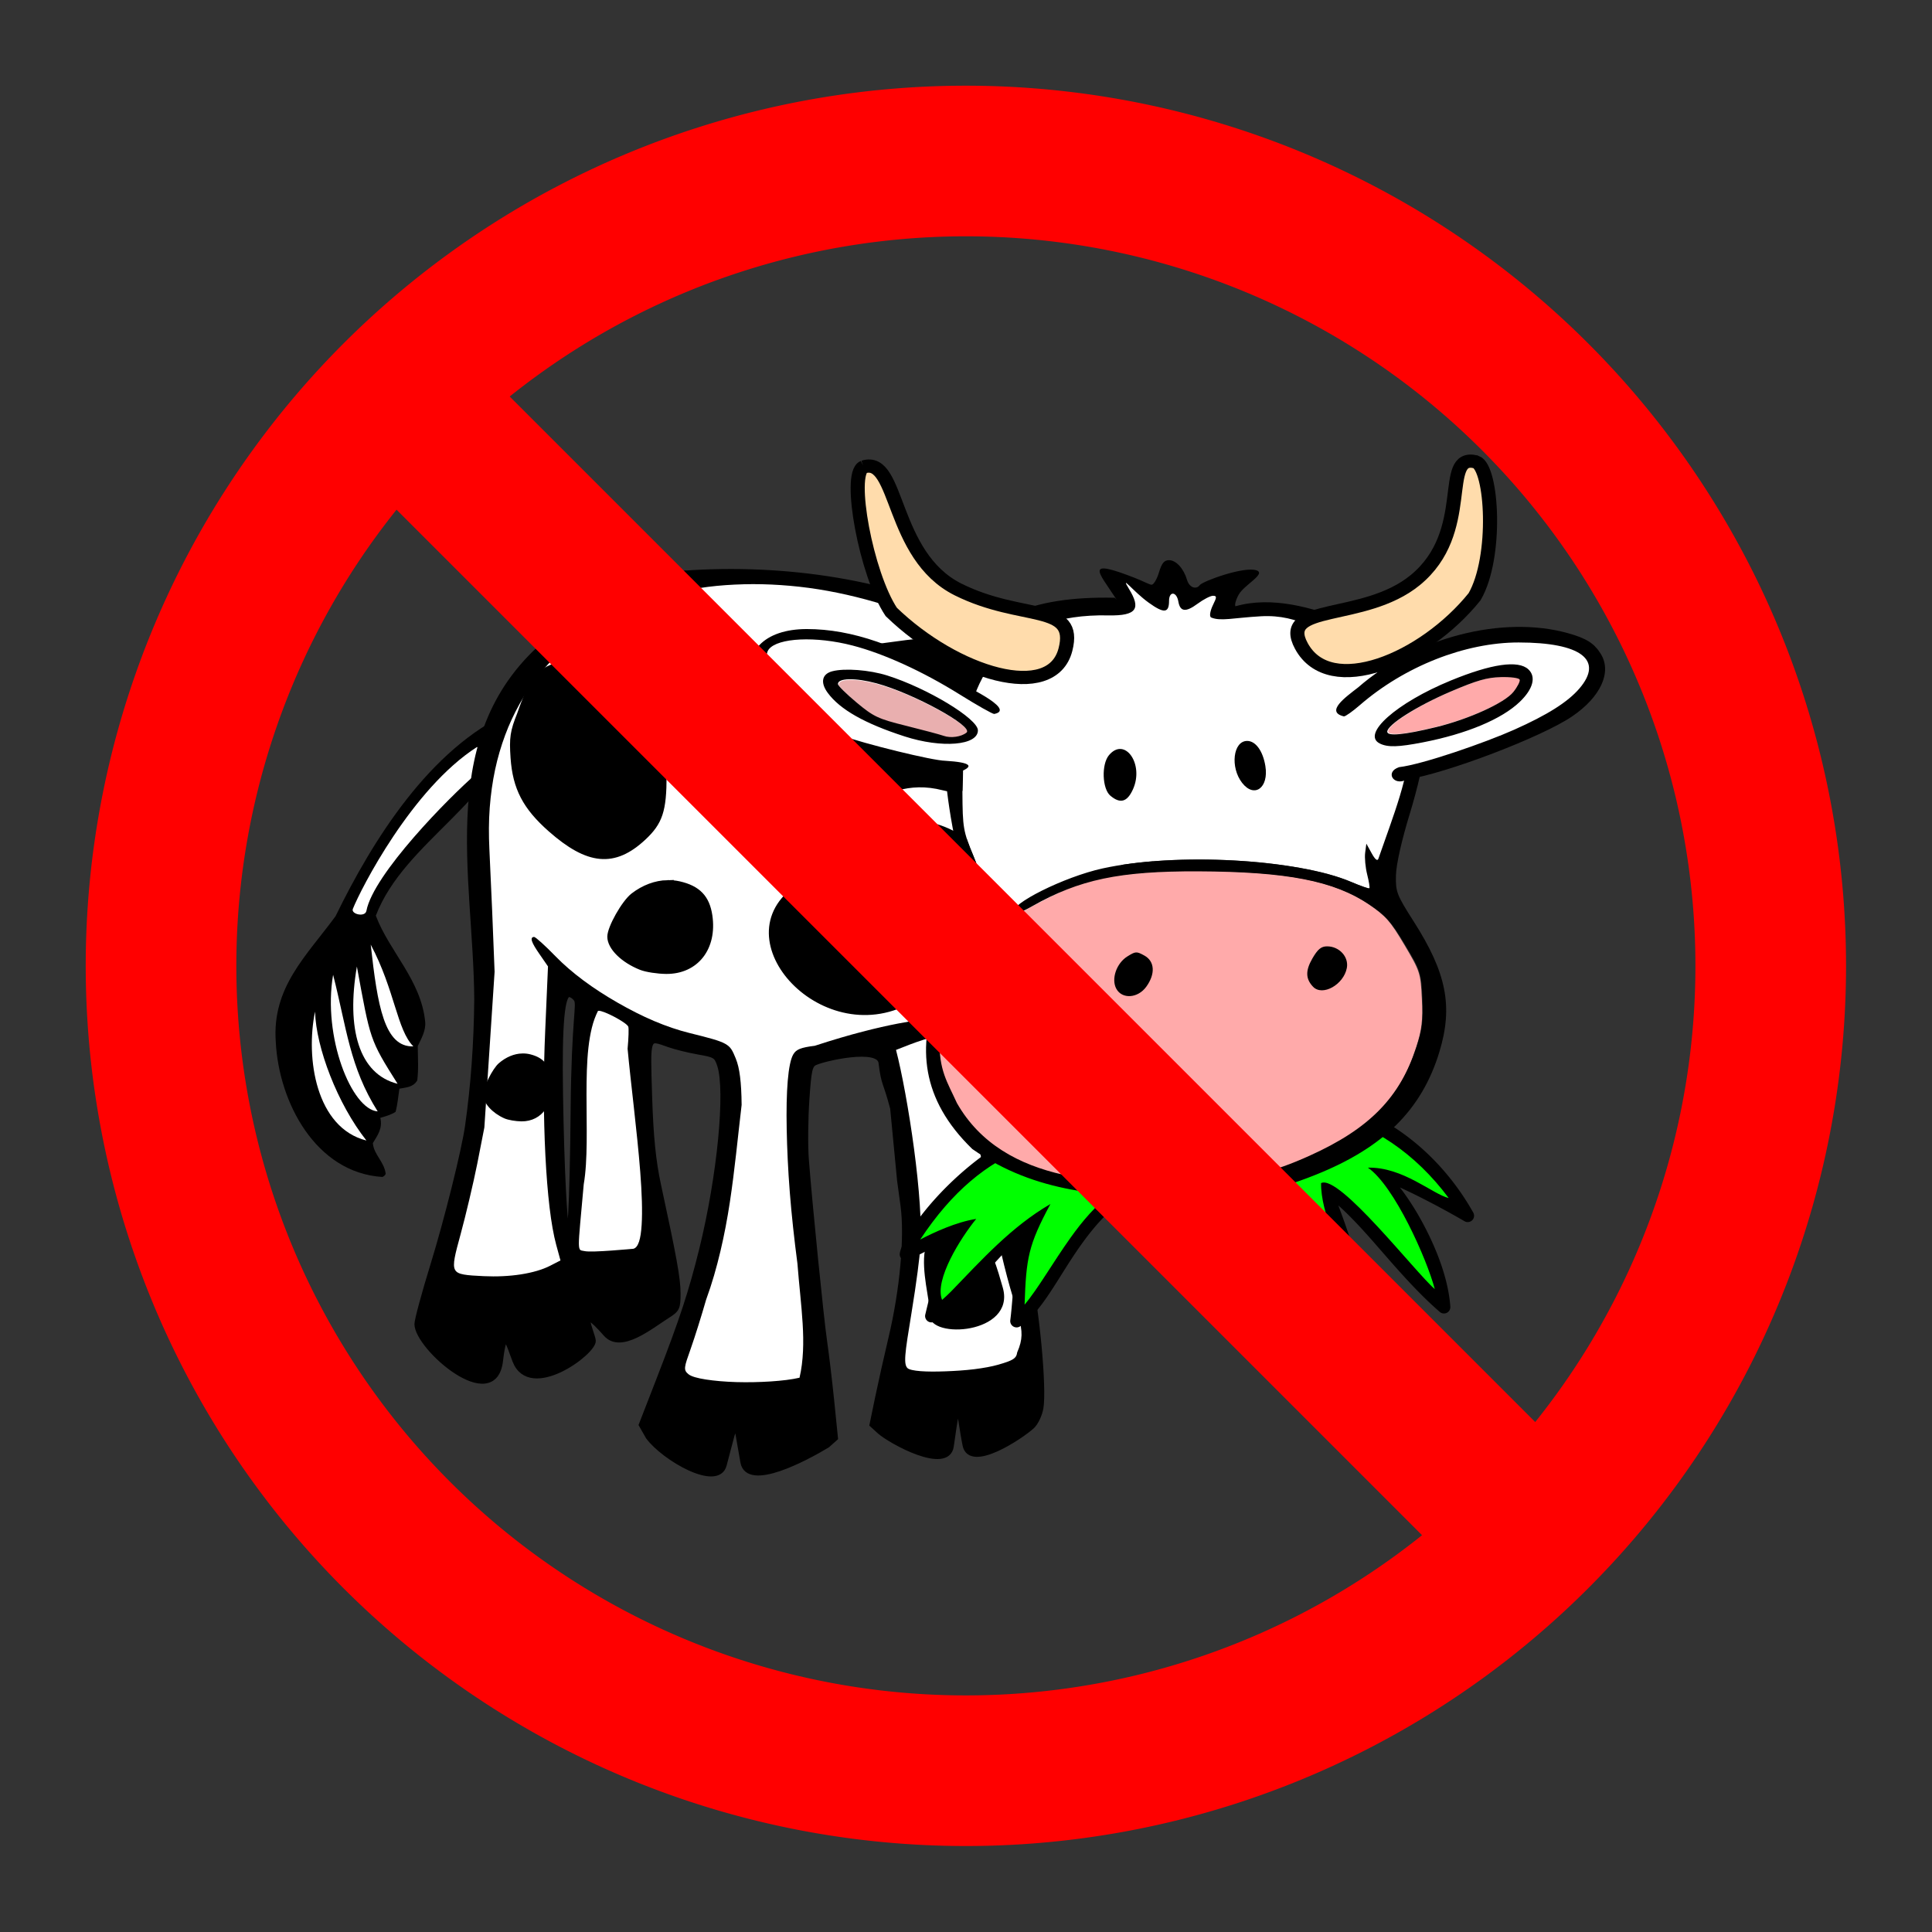 <svg:svg xmlns:dc="http://purl.org/dc/elements/1.1/" xmlns:ns1="http://sodipodi.sourceforge.net/DTD/sodipodi-0.dtd" xmlns:ns2="http://www.inkscape.org/namespaces/inkscape" xmlns:ns4="http://creativecommons.org/ns#" xmlns:rdf="http://www.w3.org/1999/02/22-rdf-syntax-ns#" xmlns:svg="http://www.w3.org/2000/svg" height="603.531" id="svg2" version="1.1" viewBox="-26.769 -26.77 603.531 603.531" width="603.531" ns1:docname="Ban Bessy.svg" ns2:version="0.48.4 r9939">
  <svg:rect x="-26.769" y="-26.77" width="603.531" height="603.531" fill="#333333" stroke="none"/>
  <svg:title id="title3843">Ban Bessy</svg:title>
  <ns1:namedview bordercolor="#666666" borderopacity="1" fit-margin-bottom="0" fit-margin-left="0" fit-margin-right="0" fit-margin-top="0" gridtolerance="10" guidetolerance="10" id="namedview3065" objecttolerance="10" pagecolor="#ffffff" showgrid="true" ns2:current-layer="svg2" ns2:cx="147.90472" ns2:cy="266.79709" ns2:pageopacity="0" ns2:pageshadow="2" ns2:window-height="716" ns2:window-maximized="1" ns2:window-width="1366" ns2:window-x="-8" ns2:window-y="-8" ns2:zoom="0.82713115">
    <ns2:grid empspacing="5" enabled="true" id="grid3841" originx="25px" originy="25px" snapvisiblegridlinesonly="true" spacingx="25px" spacingy="25px" type="xygrid" visible="true" />
  </ns1:namedview>
  <svg:g id="layer1" transform="translate(45.18 152.89)">
    <svg:g id="g4185" transform="matrix(.947 0 0 .947 68.243 -533.95)">
      <svg:g id="g4149" transform="matrix(0,-1.71,-1.83,0,203.87,1206.5)">
        <svg:path d="m348.23 99.15c-16.048 3.157-23.592 20.197-38.094 25.406-6.927-2.432-12.471-8.205-20.562-8.906-1.673-0.109-3.144 0.707-4.594 1.344-2.236-0.006-4.405-0.171-6.625 0.094-1.323 0.729-1.338 1.949-1.594 3.219-1.507 0.214-3.002 0.316-4.469 0.688-0.561 0.767-0.901 1.925-1.156 2.75-2.064-0.452-3.386 0.512-4.875 1.344-2.21-0.151-3.593-2.067-5.938-2.313-0.268 0.113-0.471 0.306-0.594 0.594 0.814 12.043 14.454 18.675 26.062 19.219 10.529 0.699 16.531-5.495 24.25-10.781 14.654-6.669 32.362-16.999 39.375-31.5 0.085-0.421 0.021-0.716-0.188-0.906-0.208-0.191-0.531-0.276-1-0.25v0z" id="path4110" style="fill-rule:evenodd" ns2:connector-curvature="0" />
      </svg:g>
      <svg:path d="m35.196 51.864c-7.189 4.614-12.845 15.685-13.735 17.92-0.232 0.581 1.361 0.964 1.502 0.215 0.764-4.041 9.121-12.555 12.233-15.237 1.603-1.382 0.322-2.897 0-2.897z" id="path4113" style="fill:#ffffff" transform="matrix(2.979,0,0,2.979,-95.577,466.05)" ns2:connector-curvature="0" />
      <svg:g id="g4079" transform="matrix(1.83,0,0,1.71,-268.05,252.35)">
        <svg:path d="m188.88 181.79c-9.373 1.654-17.082 6.851-24.219 12.844-20.333 17.906-13.23 45.231-13.094 69.344-0.071 8.456-0.62 16.61-1.656 24.438-0.632 4.774-3.759 18.184-6.219 26.719-1.597 5.54-2.906 10.705-2.906 11.5 0 4.507 13.838 17.46 14.969 7.062 0.767-7.048 1.508-3.234 2.708 0.049 2.72 7.441 14.152-1.663 14.011-3.893-0.092-1.45-3.248-8.074 2.356-1.281 2.684 3.254 7.96-1.47 11.019-3.531 1.763-1.188 1.909-1.53 1.906-4.312-0.003-2.874-0.67-6.798-3.531-20.969-0.917-4.545-1.371-9.362-1.594-17.031-0.346-11.909-0.484-11.515 3.625-9.969 1.089 0.41 3.422 1.039 5.219 1.375 3.067 0.573 3.311 0.734 3.875 2.562 1.513 4.906 0.017 21.416-3.219 35.469-1.899 8.25-3.589 13.744-7.688 25.031l-3.219 8.875 1.25 2.344c2.812 4.071 12.434 10.071 13.593 5.422 2.518-10.102 1.928-9.622 3.479-0.548 0.888 5.197 11.339-0.821 15.147-3.28l1.438-1.375-0.688-7.281c-0.381-3.992-0.965-9.144-1.281-11.469-0.597-4.386-2.668-26.45-3.281-35-0.193-2.692-0.137-7.891 0.094-11.531 0.365-5.77 0.546-6.681 1.531-7.156 1.724-0.831 11.561-3.251 11.938 0.031 0.505 4.405 0.748 3.303 2.094 8.781l1.25 13.938 0.625 4.906c0.749 6.03-0.139 16.292-2.188 25.5-0.776 3.487-1.852 8.652-2.406 11.5l-1 5.188 1.344 1.312c1.982 1.9 12.197 7.908 12.848 2.818 1.548-12.093 1.373-6.535 2.579-0.172 0.914 4.82 9.965-1.662 11.979-3.615 0.671-0.651 1.386-2.255 1.594-3.562 0.612-3.857-0.735-19.274-2.344-26.688-0.82-3.778-1.66-7.729-1.844-8.781l-0.344-1.906-8.25-36.125c11.566-6.294 34.175-18.457 32.594-36-6.986-39.574-47.945-54.267-84.094-51.531zm37.906 6.75c24.678 10.21 40.473 26.734 41.688 43.687-0.003 15.403-15.58 28.657-30.406 34.344-7.829 1.835-12.166 1.657-25.688 6.375-2.499 0.324-3.331 0.673-3.875 1.656-1.873 3.382-1.542 21.669 0.75 40.375 0.581 8.127 1.829 15.402 0.379 22-5.541 1.384-18.084 1.069-20.035-0.688-0.855-0.77-0.8-1.218 0.438-4.969 0.744-2.255 1.975-6.469 2.75-9.375 4.289-12.531 5.02-25.062 6.406-37.594-0.037-4.488-0.319-7.015-1.062-8.969-1.133-2.977-1.181-3.008-8.344-4.906-8.018-2.125-18.428-8.5-24.156-14.812-1.849-2.038-3.59-3.719-3.844-3.719-0.818 0-0.482 1.082 1.031 3.406l1.469 2.281-0.5 12.344c-0.68 16.456 0.155 34.086 1.969 41.312l0.781 3.062-1.875 1.031c-2.711 1.484-7.266 2.239-11.969 2-6.177-0.314-6.144-0.274-4.156-8.094 0.923-3.631 2.28-9.751 3-13.594l1.281-7 1.844-30.031c-0.221-6.462-0.636-17.087-0.938-23.625-1.989-44.661 36.317-59.823 73.062-46.5zm-58.656 74.5c0.431 0 1.061 0.441 1.375 0.969 0.612 1.029-0.416 3.527-0.562 21.188-0.326 39.336-1.94 25.763-2.375-2.875-0.214-14.105 0.345-19.281 1.562-19.281zm69.729 7.297 0.99 3.64 6.844 35.281c3.38 16.686 5.653 17.29 3.562 22.406-0.149 1.155-0.708 1.544-3.406 2.375-4.556 1.404-15.292 1.831-16.375 0.656-0.651-0.706-0.528-2.45 0.75-10.781 0.841-5.478 1.531-11.092 1.531-12.469 0.801-8.513-2.235-29.564-4.321-38.124 2.911-1.217 7.069-3.123 10.424-2.986zm-57.854 41.609s-7.472 0.802-8.844 0.438c-1.253-0.333-1.225 0.782-0.094-12.875 1.5-9.269-0.993-25.887 2.562-33.438 0.028-0.028 0.066-0.026 0.125-0.031v-0c0.885-0.078 5.057 2.26 5.344 3.062 0.108 0.304 0.055 2.216-0.125 4.25 1.092 12.859 4.674 37.707 1.031 38.594z" id="path4046" style="stroke:#000000" ns2:connector-curvature="0" />
        <svg:path d="m237.53 270.78 1 3.625 6.844 35.281c0.845 4.172 1.594 7.33 2.25 9.812 0.656 2.483 1.198 4.281 1.562 5.719 0.365 1.438 0.559 2.526 0.531 3.562-0.028 1.037-0.259 2.033-0.781 3.312-0.074 0.577-0.254 0.967-0.75 1.312-0.496 0.345-1.307 0.647-2.656 1.062-1.139 0.351-2.68 0.656-4.344 0.875-1.664 0.219-3.462 0.339-5.156 0.406-1.694 0.068-3.27 0.072-4.5-0.031-1.23-0.103-2.104-0.3-2.375-0.594-0.325-0.353-0.484-0.966-0.375-2.531 0.109-1.566 0.486-4.085 1.125-8.25 0.841-5.478 1.531-11.092 1.531-12.469 0.2-2.128 0.142-5.039-0.062-8.344-0.205-3.304-0.571-6.989-1.031-10.688-0.92-7.397-2.207-14.814-3.25-19.094 1.456-0.609 3.24-1.389 5.062-2 0.911-0.306 1.843-0.572 2.75-0.75 0.907-0.178 1.786-0.253 2.625-0.219z" id="path4069" style="fill-rule:evenodd;fill:#ffffff" ns2:connector-curvature="0" />
        <svg:path d="m246.31 320.49c-0.038-0.264-0.097-0.543-0.17-0.823-2.36-8.967-1.343-2.601-1.933-8.702-16.694-8.884-10.921 8.467-10.81 13.4-1.2 4.857 14.101 4.317 12.913-3.874z" id="path4073" style="stroke:#000000;stroke-width:.419" ns2:connector-curvature="0" />
        <svg:path d="m173.49 266.2c-0.059 0.01-0.097 0-0.125 0.031-0.444 0.944-0.819 2.024-1.094 3.219-0.275 1.195-0.48 2.493-0.625 3.875-0.29 2.764-0.339 5.84-0.344 8.969-0.004 3.128 0.064 6.333 0.031 9.312s-0.156 5.745-0.531 8.062c-0.566 6.829-0.883 9.967-0.875 11.438 0.004 0.735 0.094 1.063 0.25 1.219 0.156 0.156 0.405 0.136 0.719 0.219 0.686 0.182 2.867 0.061 4.906-0.094 2.039-0.155 3.938-0.344 3.938-0.344 0.455-0.111 0.783-0.586 1.031-1.375 0.249-0.789 0.389-1.891 0.469-3.219 0.159-2.655 0.038-6.254-0.25-10.219-0.577-7.93-1.735-17.352-2.281-23.781 0.18-2.034 0.234-3.946 0.125-4.25-0.143-0.401-1.279-1.2-2.469-1.875s-2.433-1.226-2.875-1.188z" id="path4067" style="fill-rule:evenodd;fill:#ffffff" ns2:connector-curvature="0" />
        <svg:path d="m199.64 183.92c-2.182 0.061-4.335 0.214-6.438 0.5s-4.154 0.707-6.156 1.219c-2.002 0.511-3.931 1.138-5.812 1.875-1.881 0.737-3.697 1.568-5.438 2.531-1.74 0.963-3.421 2.06-5 3.25s-3.072 2.489-4.469 3.906c-1.397 1.417-2.681 2.949-3.875 4.594s-2.279 3.408-3.25 5.281-1.834 3.835-2.562 5.938c-0.728 2.102-1.348 4.325-1.812 6.656-0.464 2.331-0.788 4.783-0.969 7.344s-0.187 5.24-0.062 8.031c0.301 6.538 0.717 17.163 0.938 23.625l-1.844 30.031-1.281 7c-0.72 3.843-2.077 9.962-3 13.594-0.497 1.955-0.876 3.43-1.062 4.531-0.186 1.101-0.195 1.84 0.062 2.344 0.258 0.503 0.759 0.744 1.594 0.906 0.834 0.163 2.018 0.234 3.562 0.312 2.351 0.12 4.653 0.001 6.719-0.344s3.895-0.914 5.25-1.656l1.875-1.031-0.781-3.062c-0.453-1.807-0.865-4.261-1.188-7.188s-0.575-6.316-0.75-10-0.27-7.67-0.281-11.75c-0.011-4.08 0.08-8.261 0.25-12.375l0.5-12.344-1.469-2.281c-0.756-1.162-1.235-2.001-1.406-2.562-0.086-0.281-0.091-0.487-0.031-0.625s0.202-0.219 0.406-0.219c0.254 0 1.995 1.681 3.844 3.719 1.432 1.578 3.156 3.169 5.062 4.688s3.996 2.957 6.156 4.281c2.16 1.324 4.37 2.536 6.562 3.531 2.193 0.995 4.37 1.781 6.375 2.312 3.581 0.949 5.357 1.445 6.406 2.062 0.525 0.309 0.88 0.643 1.156 1.094 0.276 0.451 0.498 1.006 0.781 1.75 0.372 0.977 0.613 2.094 0.781 3.531s0.263 3.193 0.281 5.438c-0.693 6.266-1.233 12.516-2.125 18.781-0.446 3.133-0.994 6.273-1.688 9.406s-1.522 6.273-2.594 9.406c-0.775 2.906-2.006 7.12-2.75 9.375-0.619 1.876-0.97 2.917-1.031 3.594-0.061 0.677 0.166 0.99 0.594 1.375 0.488 0.439 1.619 0.776 3.156 1.031 1.537 0.255 3.464 0.437 5.5 0.5 2.036 0.063 4.171 0.013 6.156-0.125 1.986-0.138 3.834-0.373 5.219-0.719 0.363-1.65 0.547-3.357 0.625-5.094 0.078-1.737 0.039-3.514-0.062-5.344-0.203-3.659-0.647-7.499-0.938-11.562-0.573-4.676-1.051-9.321-1.375-13.719-0.324-4.398-0.495-8.552-0.562-12.219-0.068-3.666-0.009-6.862 0.188-9.344 0.197-2.482 0.532-4.248 1-5.094 0.272-0.491 0.599-0.812 1.188-1.062s1.438-0.432 2.688-0.594c3.38-1.179 6.163-2.043 8.594-2.719 2.43-0.675 4.498-1.175 6.375-1.562 3.753-0.775 6.804-1.176 10.719-2.094 1.853-0.711 3.718-1.532 5.562-2.469 1.845-0.937 3.665-1.984 5.438-3.125s3.488-2.394 5.125-3.719c1.637-1.325 3.188-2.731 4.625-4.219 1.437-1.487 2.764-3.059 3.938-4.688s2.185-3.314 3.031-5.062 1.514-3.559 1.969-5.406c0.455-1.848 0.718-3.731 0.719-5.656-0.152-2.119-0.56-4.218-1.156-6.312-0.596-2.094-1.388-4.172-2.406-6.219-1.019-2.046-2.238-4.087-3.656-6.062-1.419-1.976-3.047-3.9-4.844-5.781-1.796-1.882-3.786-3.704-5.938-5.469-2.152-1.765-4.452-3.469-6.938-5.094-2.485-1.625-5.141-3.163-7.938-4.625s-5.728-2.849-8.812-4.125c-2.297-0.833-4.608-1.546-6.906-2.156-2.299-0.61-4.595-1.113-6.875-1.5-2.28-0.387-4.54-0.65-6.781-0.812s-4.474-0.218-6.656-0.156z" id="path4059" style="fill-rule:evenodd;fill:#ffffff" ns2:connector-curvature="0" />
        <svg:path d="m159.3 208.93c-1.27 3.393-1.437 4.623-1.188 8.469 0.377 5.825 2.176 9.523 6.719 13.812 6.795 6.417 11.45 6.876 16.719 1.625 2.991-2.981 3.687-5.267 3.688-12-0.2-7.765-1.82-16.06-9.188-20.125-12.229-3.907-14.236 0.477-16.75 8.219zm71.938-13.969c-0.715 0.035-1.477 0.111-2.25 0.219-24.737 3.458-7.472 2.408-23.844 2.594-16.372 0.185-1.546 32.735 5 34.031 6.546 1.296 12.822-12.148 25.5-8.625 12.282 3.413 8.505-24.784-4.406-28.219zm-1.031 35c-4.997-0.155-10.739 2.159-16.875 8.281-1.844 1.84-3.492 3.479-4.969 4.969-11.999 10.655 7.753 31.871 23.25 19.594 1.86-0.399 3.972-0.637 6.406-0.625 18.259 0.089 10.035-31.666-7.812-32.219zm-44.312 11.531c-2.103 0.05-4.26 0.901-6.156 2.469-1.628 1.346-4.188 6.197-4.188 7.938 0 2.07 2.355 4.568 5.594 5.938 0.968 0.409 3.009 0.739 4.531 0.75 5.374 0.04 8.677-4.519 7.812-10.75-0.483-3.479-2.097-5.3-5.5-6.125-0.678-0.164-1.393-0.236-2.094-0.219z" id="path4019" style="stroke:#000000" ns2:connector-curvature="0" />
        <svg:path d="m159.73 274.77c-1.365 0.037-2.764 0.654-3.995 1.793-1.057 0.977-2.717 4.501-2.717 5.765 0 1.504 1.528 3.317 3.63 4.312 0.628 0.297 1.953 0.536 2.941 0.545 3.488 0.029 5.631-3.282 5.07-7.807-0.313-2.526-1.361-3.849-3.569-4.448-0.44-0.119-0.904-0.171-1.359-0.159z" id="path4077" style="stroke:#000000;stroke-width:.687" ns2:connector-curvature="0" />
      </svg:g>
      <svg:path d="m269.66 734.32c-10.03 0.143-21.332 2-33.906 6.219-24.324-5.099-45.614 4.159-60.906 15.781-7.71 5.859-13.944 12.331-18.375 17.938-2.216 2.803-3.961 5.402-5.25 7.625s-2.145 3.994-2.438 5.625a2.1 2.1 0 0 0 3.094 2.188s7.202-3.742 13.75-6.906c-3.945 6.687-5.92 14.362-8.438 24.938a2.1 2.1 0 0 0 3 2.375c2.632-1.319 5.375-3.835 8.5-7s6.536-7.006 10-10.844c3.543-3.926 7.21-7.834 10.562-11.094-0.818 2.626-1.456 5.367-1.906 8.219-1.152 7.301-1.431 14.984-2.125 20.25a2.1 2.1 0 0 0 3.25 2c7.37-4.97 12.688-16.501 20.094-26.875 7.406-10.374 16.315-19.361 29.5-19.938 13.449-0.588 24.492 4.823 34.438 12.875 9.945 8.052 18.654 18.727 27.094 28.344a2.1 2.1 0 0 0 3.656 -1.594c-0.546-5.294-3.575-14.779-6.469-23.312-1.706-5.032-2.266-6.431-3.344-9.375 3.547 3.126 7.533 7.394 11.812 12.281 6.553 7.484 13.795 16.06 21.656 22.844a2.1 2.1 0 0 0 3.469 -1.75c-0.642-9.318-4.794-19.803-9.656-28.594-2.251-4.07-4.645-7.689-6.969-10.719 7.359 3.359 15.703 7.872 21.281 11.125a2.1 2.1 0 0 0 2.906 -2.844c-2.72-4.814-11.175-19.015-27.625-29.094-10.281-6.299-23.696-10.93-40.656-10.688z" id="path3924" style="block-progression:tb;color:#000000;text-transform:none;text-indent:0" ns2:connector-curvature="0" />
      <svg:path d="m329.85 769.32c-5.297-1.262-15.112-10.319-26.652-10.022 8.703 5.983 19.45 30.142 22.058 40.053-6.201-5.258-31.574-38.019-37.508-34.96-0.122 10.109 6.624 22.262 9.508 32.616-6.79-7.835-13.906-15.939-22.125-22.594-10.422-8.438-22.569-14.423-37.25-13.781-15.011 0.657-25.049 10.944-32.719 21.688-5.927 8.302-10.793 16.929-15.219 22.156 0.529-15.427 1.219-19.579 8.52-33.189-12.863 7.482-22.596 18.324-32.77 28.845-1.066 1.079-2.009 1.919-2.969 2.781-2.627-6.616 6.202-20.548 11.256-26.711-6.528 1.002-13.884 4.402-18.474 6.805 21.215-32.067 45.231-36.322 81.062-38.312 36.939-12.912 71.339-4.894 93.281 24.625z" id="path3100" style="block-progression:tb;color:#000000;fill:#00ff00;text-transform:none;text-indent:0" ns2:connector-curvature="0" />
      <svg:g id="g5207" transform="matrix(1.83,0,0,1.71,-611.82,440.79)">
        <svg:g id="g5112" transform="translate(356.15,82.666)">
          <svg:path d="m130.47-3.25c-9.516-1.096-12.525 0.075-13.33-4.629-3.973 0.963-7.311-0.131-8.486-0.38-2.467 0.448-3.492 2.918-9.07-1.869-1.424-1.097-0.405 1.783 0.318 4.246-8.848 0.812-29.572-3.139-29.723 29.841 0.275 0.509 0.428 1.258 0.5 2.406 0.072 1.148 0.084 2.702 0.094 4.75 0.017 3.463 0.05 5.367 0.312 7s0.736 2.982 1.656 5.344c0.594 1.522 1.156 3.3 1.625 5.125-0.485 4.814 0.203 11.709 3.322 10.69 1.861-0.607 5.923-8.303 7.428-9.128 1.619-0.864 3.464-1.722 5.344-2.469 1.88-0.747 3.779-1.375 5.5-1.781 3.306-0.781 7.154-1.312 11.219-1.562 4.065-0.25 8.357-0.243 12.531 0 4.175 0.243 8.241 0.74 11.875 1.438 1.817 0.349 3.534 0.732 5.094 1.188s2.966 0.974 4.188 1.531c1.677 0.765 3.143 1.315 3.25 1.219 5.273-6.921 5.049-13.676 7.065-21.124 0.484-2.341-0.211-5.123-0.033-6.845-0.22-12.984-11.56-18.83-20.68-24.989z" id="path4635" style="fill-rule:evenodd;fill:#ffffff" ns2:connector-curvature="0" />
          <svg:path d="m89.489 49.869c2.104-0.891 4.266-1.586 6.594-2.115 2.327-0.53 4.815-0.878 7.625-1.105 2.81-0.227 5.917-0.332 9.469-0.316 3.998 0.018 7.545 0.161 10.688 0.41 3.143 0.249 5.887 0.621 8.344 1.137 2.457 0.516 4.622 1.171 6.562 1.989 1.94 0.819 3.657 1.78 5.25 2.937 1.482 1.076 2.483 1.908 3.406 3.031 0.924 1.123 1.764 2.538 3 4.768 1.399 2.523 2.153 3.914 2.562 5.273 0.409 1.359 0.484 2.689 0.594 5.178 0.091 2.056 0.091 3.582-0.062 4.989-0.153 1.407-0.475 2.689-0.969 4.326-0.758 2.512-1.64 4.788-2.75 6.852s-2.447 3.936-4 5.652-3.32 3.267-5.406 4.736-4.477 2.846-7.188 4.168c-1.657 0.808-3.196 1.479-4.688 2.052-1.492 0.573-2.947 1.064-4.469 1.452-3.044 0.778-6.319 1.239-10.656 1.579-3.936 0.191-8.136 0.309-12.312 0.158-2.088-0.076-4.158-0.224-6.219-0.474-2.061-0.249-4.087-0.592-6.062-1.073-1.976-0.482-3.917-1.089-5.75-1.863-1.833-0.773-3.556-1.718-5.188-2.842s-3.159-2.446-4.531-3.978c-1.373-1.533-2.601-3.273-3.656-5.273-0.901-1.759-1.532-3.236-1.875-4.547-2.768-9.171-1.237-2.568-1.25-7.957-0.234-0.212 0.107-1.903 0.688-3.852s1.398-4.143 2.031-5.273c0.694-1.239 2.499-4.098 4.031-6.346l2.781-4.073c3.221-3.834 4.146-4.856 13.406-9.599z" id="path4843" style="fill-rule:evenodd;fill:#ffaaaa" ns2:connector-curvature="0" />
          <svg:path d="m66.336 69.564c3.554-4.767 6.766-7.609 7.276-11.527-13.175-47.531-5.263-65.065 24.484-64.383 0.261-0.214 1.411 1.922 0.256 0.03-3.081-5.047-5.674-7.689 3.498-3.857 1.355 0.566 2.646 1.309 3.011 1.318 0.365 0.009 0.963-1.053 1.329-2.361 0.505-1.807 0.941-2.378 1.817-2.378 1.279 0 2.651 1.614 3.257 3.83 0.386 1.413 1.626 1.941 2.29 0.974 0.497-0.723 7.965-3.674 10.231-2.84 1.786 0.658-2.217 2.787-3.205 4.661-0.514 0.976-0.783 1.996-0.597 2.268 6.549-2.014 13.848 0.227 20.045 2.82 5.936 3.064 12.918 11.025 14.16 24.214-0.199 2.575-1.38 8.097-2.769 12.945-1.474 5.144-2.454 9.798-2.503 11.888-0.076 3.227 0.119 3.77 3.226 8.982 5.902 9.899 7.085 16.349 4.605 25.097-3.169 11.178-10.07 18.503-22.379 23.753-7.747 3.304-12.253 4.072-25.691 4.378-12.216-0.37-24.437-0.659-36.13-9.38-9.305-9.661-9.933-19.793-6.212-30.433zm47.151 36.754c8.675-0.672 13.197-1.816 19.826-5.014 10.842-5.231 16.328-11.233 19.358-21.176 0.987-3.239 1.198-5.153 1.016-9.224-0.22-4.928-0.347-5.347-3.145-10.341-2.472-4.413-3.448-5.587-6.412-7.718-6.371-4.578-14.845-6.341-30.836-6.412-14.206-0.063-21.442 1.566-30.001 6.756-2.039 1.236-3.237 1.687-3.39 1.274-0.633-1.711 9.194-6.956 16.079-8.582 13.224-3.123 35.121-1.851 44.898 2.609 1.677 0.765 3.136 1.312 3.243 1.217s-0.07-1.286-0.392-2.645c-0.322-1.359-0.488-3.258-0.369-4.22l0.216-1.75 0.953 1.849c0.624 1.211 1.044 1.576 1.215 1.057 5.571-17.175 11.295-29.556-5.601-40.892-4.52-2.479-8.463-6.304-15.57-5.878-4.967 0.298-7.25 1.008-8.956 0.242-0.433-0.194-0.139-1.447 0.326-2.45 0.694-1.496 0.691-1.745-0.02-1.745-0.456 0-1.711 0.697-2.789 1.548-2.125 1.68-3.13 1.549-3.451-0.45-0.312-1.94-1.673-2.035-1.673-0.117 0 2.382-0.916 2.47-3.666 0.35-2.848-2.195-5.257-5.655-3.531-2.609 2.073 3.658 1.523 5.178-3.757 5.061-18.264-0.406-24.973 11.243-26.024 25.349-0.228 3.054-0.078 5.135-0.269 8.694 0.033 6.926 0.147 7.632 1.988 12.355 1.187 3.045 2.245 7.156 2.697 10.484l0.744 5.475-2.786 4.045c-1.532 2.225-3.354 5.048-4.048 6.274-1.266 2.236-3.188 8.625-2.721 9.046-0.135 6.073 1.407 8.274 3.138 12.36 8.442 15.839 27.963 15.931 43.707 15.175zm-14.984-37.24c-0.948-1.874 0.022-4.913 1.987-6.226 1.497-1 1.659-1.009 3.081-0.171 1.869 1.103 2.005 3.544 0.333 6.012-1.516 2.238-4.361 2.44-5.401 0.384zm35.469-0.384c-1.353-1.522-1.392-3.094-0.136-5.43 0.975-1.813 1.595-2.363 2.663-2.363 2.205 0 3.939 2.03 3.561 4.17-0.571 3.236-4.404 5.517-6.088 3.623zm-36.537-36.853c-1.479-1.331-1.636-6.04-0.26-7.808 2.849-3.662 6.387 1.707 4.332 6.574-1.039 2.461-2.288 2.839-4.071 1.234zm23.751-2.475c-2.194-3.015-1.627-8.092 0.904-8.092 1.532 0 2.841 1.93 3.285 4.842 0.642 4.218-1.995 6.264-4.189 3.25z" id="path4845" ns2:connector-curvature="0" />
        </svg:g>
        <svg:g id="g5148" style="stroke-width:1.998" transform="matrix(1.261 -.193 .168 1.261 -137.04 61.835)">
          <svg:path d="m425.56 56.611c5.189-0.934 1.98 13.881 10.788 20.395 8.341 6.169 16.488 4.516 13.836 11.327-2.986 7.668-15.88 1.308-23.647-9.396-2.765-6.195-3.335-21.644-0.976-22.326z" id="path5117" style="stroke:#000000;stroke-width:1.998;fill:#ffdcac" ns2:connector-curvature="0" />
        </svg:g>
        <svg:path d="m519.47 50.109c-6.571-1.76-0.277 13.497-10.95 22.828-9.262 8.097-24.733 4.322-20.513 12.677 5.152 10.198 22.135 2.616 31.234-9.499 4.133-7.651 3.191-24.876 0.229-26.006z" id="path5195" style="stroke:#000000;stroke-width:2.544;fill:#ffdcac" ns2:connector-curvature="0" />
      </svg:g>
      <svg:g id="g4933" transform="matrix(1.83,0,0,1.71,-101.21,650.45)">
        <svg:path d="m248.8-40.029c-2.598-0.001-5.268 0.344-7.964 1.058-2.696 0.714-5.407 0.567-8.065 1.927s-5.28 3.027-7.763 4.963c-2.483 1.936-5.335 3.804-7.507 6.246-1.372 1.543-3.091 3.151-3.402 3.151-5.197 3.606-7.511 13.338 9.834 12.611 0.268-0.349 0.687-0.608 1.243-0.814 0.556-0.206 1.251-0.354 2.151-0.488 2.27-0.339 5.999-1.508 9.88-3.01s7.926-3.329 10.754-4.963c3.22-1.861 5.795-3.596 7.864-5.289 2.069-1.693 3.611-3.348 4.738-5.045 0.597-0.898 1.066-1.755 1.378-2.563 0.312-0.808 0.471-1.567 0.504-2.278 0.033-0.711-0.062-1.345-0.302-1.953-0.24-0.608-0.602 0.036-1.109-0.462-0.507-0.499-1.148-0.959-1.915-1.343-0.767-0.384-1.667-0.714-2.688-0.976-2.043-0.524-4.606-0.771-7.628-0.773h0z" id="path4841" style="fill-rule:evenodd;fill:#ffffff" ns2:connector-curvature="0" />
        <svg:path d="m245.14-31.072c1.78-0.046 3.25 0.18 3.375 0.5 0.122 0.31-0.383 1.378-1.125 2.375-0.391 0.526-1.083 1.105-2 1.719-0.917 0.614-2.07 1.255-3.344 1.875-2.547 1.241-5.63 2.415-8.594 3.188-2.882 0.751-5.082 1.226-6.562 1.375-0.74 0.074-1.313 0.046-1.688-0.031-0.375-0.078-0.562-0.207-0.562-0.438 0-0.334 0.336-0.832 0.938-1.406 0.601-0.574 1.477-1.224 2.531-1.938 2.109-1.427 4.966-3.052 8-4.438 2.353-1.075 3.987-1.74 5.344-2.156 1.357-0.416 2.433-0.593 3.688-0.625z" id="path4849" style="fill-rule:evenodd;fill:#ffaaaa" ns2:connector-curvature="0" />
        <svg:path d="m226.6-13.607c4.221-0.52 15.5-4.716 20.759-7.227 5.988-2.859 9.642-5.328 11.738-7.934 4.442-5.521 0.301-8.887-10.943-8.894-9.662-0.006-20.568 4.604-28.644 12.107-1.276 1.185-2.557 2.155-2.846 2.155-3.434-0.879 0.29-3.71 2.556-5.588 10.329-9.648 26.043-13.992 37.841-10.461 3.313 0.992 4.733 1.953 5.909 4.001 2.025 3.526-0.026 8.304-5.172 12.048-5.505 4.005-22.615 10.967-29.821 12.179-2.331 1.357-3.995-1.448-1.378-2.387zm-3.449-4.551c-3.409-1.787 2.947-7.842 12.763-12.158 7.358-3.235 12.174-3.979 13.995-2.16 1.442 1.44 0.857 3.801-1.554 6.273-3.256 3.338-9.564 6.163-17.428 7.804-4.446 0.928-6.354 0.987-7.776 0.241zm10.124-3.173c5.928-1.545 12.371-4.682 13.937-6.787 0.742-0.997 1.249-2.067 1.128-2.378-0.125-0.32-1.583-0.529-3.363-0.484-2.509 0.065-4.329 0.623-9.036 2.772-6.068 2.771-11.469 6.426-11.469 7.761 0 0.923 3.038 0.617 8.803-0.885z" id="path4639" ns2:connector-curvature="0" />
      </svg:g>
      <svg:g id="g4928" transform="matrix(1.83,0,0,1.71,32.658,597.02)">
        <svg:path d="m81.045 7.193c-0.334 0-3.241-1.827-6.462-4.053-3.483-2.407-7.067-4.54-10.509-6.282-3.442-1.742-6.746-3.105-9.693-3.951-1.729-0.497-3.489-0.839-5.156-1.047-1.667-0.208-3.236-0.274-4.667-0.203-1.431 0.072-2.701 0.265-3.72 0.608-1.02 0.343-1.786 0.847-2.219 1.452-0.404 0.564-0.532 1.556-0.392 2.736 0.14 1.18 0.519 2.536 1.142 3.816 0.414 0.849 1.167 1.876 2.121 2.972 0.954 1.096 2.136 2.276 3.361 3.377 1.226 1.101 2.494 2.142 3.72 3.006 1.227 0.863 2.403 1.541 3.361 1.925 2.389 0.956 6.784 2.304 10.868 3.411 4.083 1.107 7.852 1.979 9.04 1.993 1.151 0.014 2.03-0.005 2.676 0.135-1.569 0.308 16.494 3.832 6.527-9.895z" id="path4926" style="fill-rule:evenodd;fill:#ffffff" ns2:connector-curvature="0" />
        <svg:path d="m54.482 0.808c1.268-0.024 3.023 0.256 4.938 0.812 1.66 0.482 3.597 1.236 5.531 2.125 1.935 0.889 3.869 1.913 5.562 2.906 1.694 0.993 3.126 1.956 4.062 2.75 0.468 0.397 0.818 0.74 1 1.031 0.182 0.291 0.199 0.541 0.031 0.688-0.471 0.411-1.187 0.666-1.938 0.781s-1.522 0.086-2.156-0.156c-0.646-0.246-3.684-1.121-6.75-1.938-2.554-0.68-4.038-1.11-5.25-1.719-1.212-0.609-2.172-1.402-3.719-2.781-1.857-1.656-3.375-3.258-3.375-3.562 0-0.296 0.207-0.533 0.562-0.688s0.866-0.238 1.5-0.25z" id="path4847" style="fill-rule:evenodd;fill:#e9afaf" ns2:connector-curvature="0" />
        <svg:path d="m73.721 18.762-4.387-0.659c-10.681-1.605-20.844-5.62-25.745-10.173-4.042-3.755-5.919-6.683-6.335-9.879-0.271-2.09-0.108-2.82 0.885-3.95 1.773-2.017 4.771-3.105 8.559-3.105 8.084 0 16.759 3.212 26.915 9.966 0.426 0.422 11.147 5.529 6.855 6.413-0.32 0-3.105-1.685-6.189-3.745-6.67-4.454-13.695-7.889-19.338-9.456-6.623-1.839-13.442-1.508-15.103 0.731-0.774 1.044-0.447 3.705 0.747 6.074 1.584 3.143 8.344 9.012 12.016 10.432 4.575 1.769 16.791 4.97 19.065 4.996 4.669 0.307 5.503 1.073 2.054 2.354zm-9.402-7.056c-7.201-2.491-11.651-5.191-13.86-8.409-1.363-1.986-1.046-3.623 0.805-4.152 2.233-0.638 6.721-0.271 9.931 0.813 7.23 2.441 16.339 8.34 16.339 10.582 0 2.917-6.499 3.49-13.216 1.166zm11.162-0.736c1.345-1.174-9.556-7.566-16.195-9.495-3.829-1.113-6.986-1.052-6.986 0.133 0 0.305 1.519 1.909 3.376 3.565 3.093 2.759 3.842 3.135 8.95 4.495 3.066 0.816 6.102 1.685 6.748 1.932 1.268 0.484 3.166 0.193 4.108-0.63z" id="path4924" ns2:connector-curvature="0" />
      </svg:g>
      <svg:path d="m17.276 81.159c-1.073 5.151 0.107 12.877 5.687 14.272-3.219-4.078-5.579-10.302-5.687-14.272z" id="path4117" style="fill:#ffffff" transform="matrix(2.979,0,0,2.979,-95.577,466.05)" ns2:connector-curvature="0" />
      <svg:path d="m-38.153 695.67c-3.516 20.458 6.074 44.433 14.704 45.072-9.27-14.704-10.229-27.491-14.704-45.072z" id="path4117-9" style="fill:#ffffff" ns2:connector-curvature="0" />
      <svg:path d="m-30.312 692.95c-3.516 20.458 0.639 35.482 13.426 38.679-9.27-14.704-8.95-14.385-13.426-38.679z" id="path4117-9-8" style="fill:#ffffff" ns2:connector-curvature="0" />
      <svg:path d="m-25.749 685.72c2.238 20.139 4.475 33.884 14.065 33.564-5.434-5.434-6.074-18.54-14.065-33.564z" id="path4117-9-8-3" style="fill:#ffffff" ns2:connector-curvature="0" />
    </svg:g>
  </svg:g>
  <svg:path d="m479.97 254.49a267.19 267.19 0 1 1 -534.38 0 267.19 267.19 0 1 1 534.38 0z" id="path3069" style="stroke:#ff0000;stroke-width:50;fill:none" transform="matrix(.941 0 0 .941 74.734 35.477)" ns1:cx="212.78366" ns1:cy="254.49409" ns1:rx="267.18857" ns1:ry="267.18857" ns1:type="arc" />
  <svg:path d="m100 100 350 350" id="path3839" style="stroke:#ff0000;stroke-width:50;fill:none" ns1:nodetypes="cc" ns2:connector-curvature="0" />
</svg:svg>